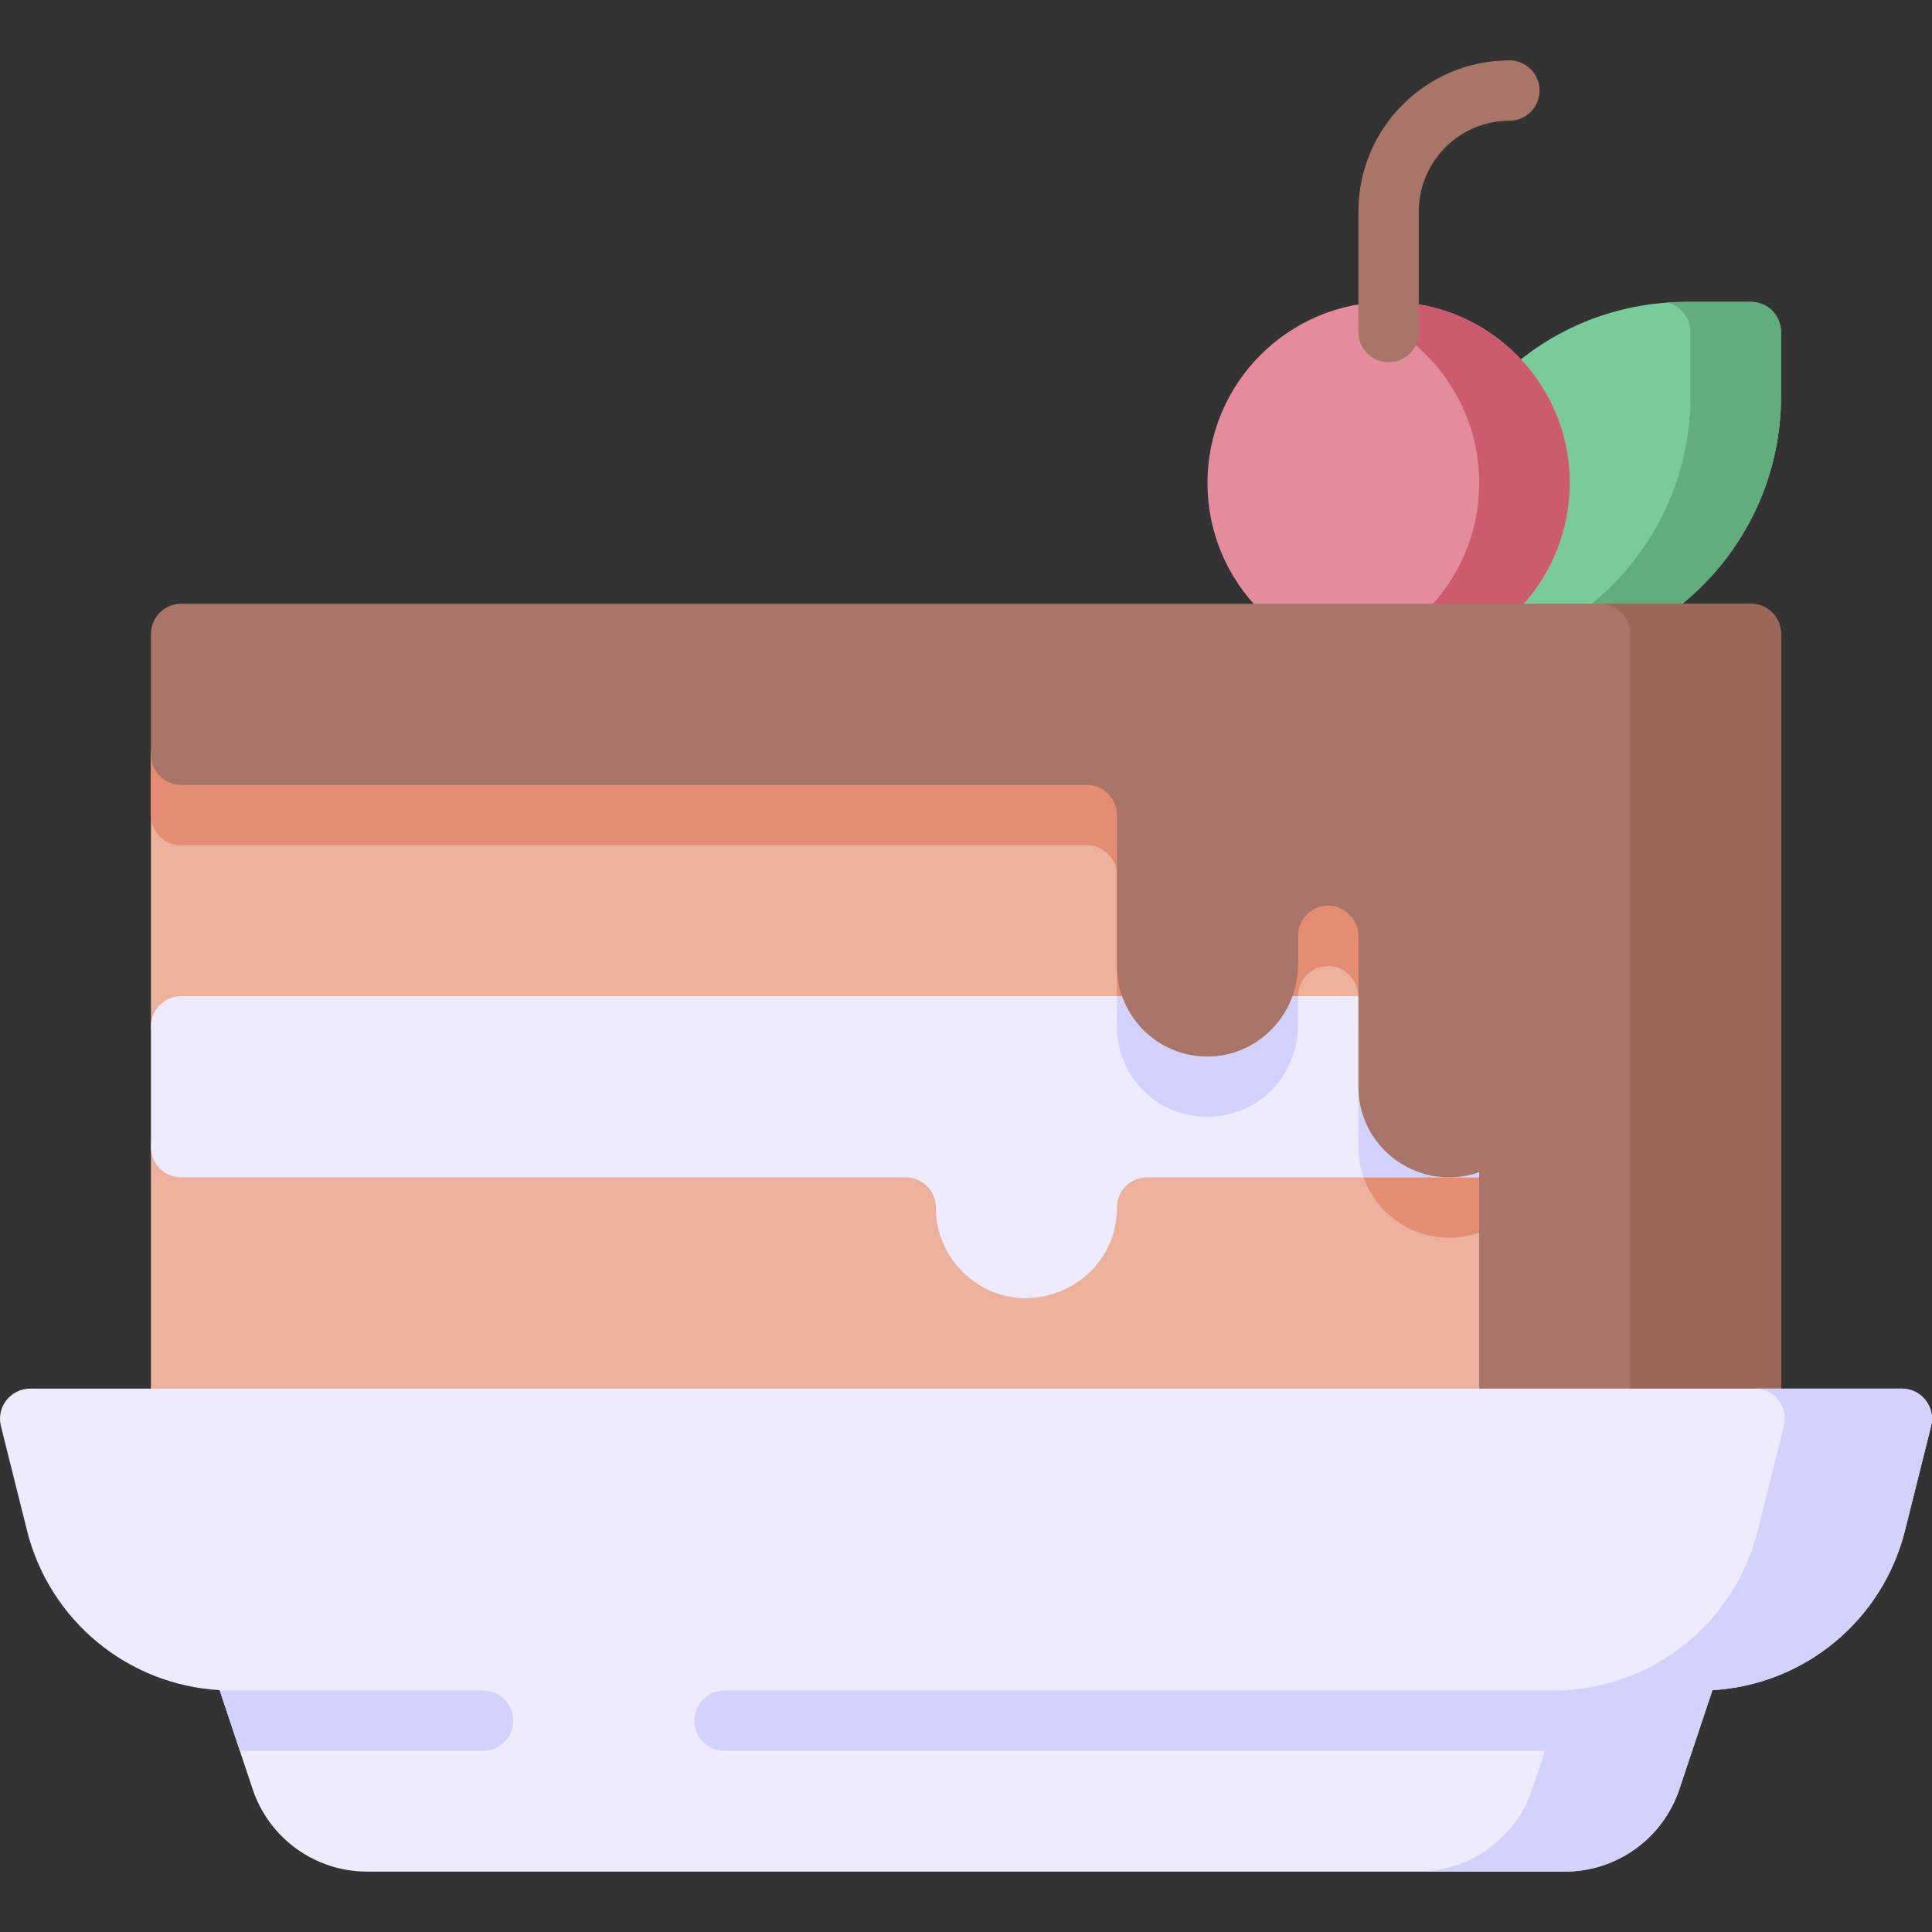 <svg id="Layer_1" enable-background="new 0 0 512.007 512.007" height="512" viewBox="0 0 512.007 512.007" width="512" xmlns="http://www.w3.org/2000/svg"><rect x="0" y="0" width="512.007" height="512.007" fill="#333333" stroke="none"/><g><path d="m472.003 88.003v17c0 39.15-31.85 71-71 71h-17c-4.42 0-8-3.58-8-8v-3.34c0-3.18 1.88-6.06 4.8-7.33 17.976-7.847 24.594-29.819 14.4-46.18-1.95-3.14-1.51-7.19 1.08-9.83 13.47-13.75 31.49-21.32 50.72-21.32h17c4.42 0 8 3.581 8 8z" fill="#79cb9c"/><path d="m464.003 80.003c-18.572 0-18.382-.068-22.209.208 3.555.813 6.209 3.988 6.209 7.792v17c0 37.399-29.072 68.115-65.801 70.789 1.26.291.412.211 18.801.211 39.15 0 71-31.85 71-71v-17c0-4.419-3.58-8-8-8z" fill="#63ac7d"/><circle cx="368.003" cy="128.003" fill="#e48c9b" r="48"/><path d="m387.203 171.994c-10.2 4.479-21.28 5.05-31.2 2.49 21.12-5.46 36-24.52 36-46.48 0-14.39-6.42-27.6-16.8-36.51-4.42-3.78-9.55-6.79-15.2-8.771v-2.05c5.34-.91 10.75-.9 16-.01 13.06 2.19 25.15 9.76 32.79 22.04 15.271 24.58 5.45 57.49-21.59 69.291z" fill="#cc5b6f"/><path d="m408.003 24.003c0 4.42-3.58 8-8 8-13.23 0-24 10.77-24 24v32c0 1.25-.29 2.44-.8 3.49-1.29 2.67-4.03 4.51-7.2 4.51-4.42 0-8-3.58-8-8v-32c0-22.06 17.94-40 40-40 4.42 0 8 3.581 8 8z" fill="#aa7569"/><g fill="#ebb19c"><path d="m328.003 272.013c0 4.37-3.51 7.92-7.87 7.99h-272.13c-4.42 0-8-3.58-8-8v-72c0-4.42 3.58-8 8-8h240c13.23 0 24 10.77 24 24v40c0 4.402 3.535 8 8.02 8 4.388 0 7.98 3.581 7.98 8.01z"/><path d="m408.003 304.003v72c0 4.42-3.58 8-8 8h-352c-4.42 0-8-3.58-8-8v-72c0-4.42 3.58-8 8-8h192c13.247 0 24 10.689 24 24 0 2.14.83 4.16 2.35 5.67 4.99 5.024 13.65 1.441 13.65-5.67 0-13.23 10.77-24 24-24h96c4.42 0 8 3.581 8 8z"/><path d="m376.003 248.414v23.59c0 4.42-3.58 8-8 8h-48c-4.35-.07-7.85-3.6-7.87-7.97-.02-4.469 3.641-8.03 7.94-8.03 4.37-.03 7.93-3.81 7.93-8.41v-7.59c0-13.224 10.658-24 24.02-24 13.168-.001 23.98 10.96 23.98 24.41z"/></g><path d="m408.003 304.003v8h-104c-4.41 0-8 3.59-8 8 0 21.241-25.795 32.097-40.97 16.99-4.54-4.56-7.03-10.59-7.03-16.99 0-4.412-3.544-8-8-8h-192c-4.42 0-8-3.58-8-8v-32c0-4.42 3.58-8 8-8h320c4.42 0 8 3.58 8 8v16c0 4.412 3.544 8 8 8h16c4.42 0 8 3.581 8 8z" fill="#edebfd"/><path d="m376.003 248.414v23.59c0-4.42-3.58-8-8-8h-8.01c-.2-4.41-3.68-7.97-7.92-8-4.616 0-8.07 3.656-8.07 8h-23.93c4.37-.03 7.93-3.81 7.93-8.41v-7.59c0-13.224 10.658-24 24.02-24 13.168-.001 23.98 10.96 23.98 24.41z" fill="#e58d72"/><path d="m408.003 312.003v64c0 4.42-3.58 8-8 8h-8v-57.37c-12.399 4.415-26.203-2.072-30.64-14.63z" fill="#e58d72"/><path d="m408.003 304.003v8h-46.64c-1.813-5.097-1.36-4.303-1.36-47.59 0-.14 0-.27-.01-.41h8.01c4.42 0 8 3.58 8 8v16c0 4.412 3.544 8 8 8h16c4.42 0 8 3.581 8 8z" fill="#d2d2fc"/><path d="m296.003 264.003v-32c0-4.41-3.59-8-8-8h-240c-4.42 0-8-3.58-8-8v-16c0-4.42 3.58-8 8-8h240c13.23 0 24 10.77 24 24v40c0 4.402 3.535 8 8.02 8z" fill="#e58d72"/><path d="m344.003 264.003c0 7.594.339 11.036-1.48 16-7.824 21.561-37.738 21.005-45.16 0-1.688-4.746-1.36-7.941-1.36-16z" fill="#d2d2fc"/><path d="m472.003 168.003v208c0 4.42-3.58 8-8 8h-64c-4.42 0-8-3.58-8-8v-65.37c-15.35 5.465-32-5.823-32-22.63v-39.59c0-7.512-8.607-11.123-13.67-6.06-1.5 1.49-2.33 3.51-2.33 5.65v7.59c0 13.405-10.757 24.41-24 24.41-13.421-.02-24-10.845-24-24v-40c0-4.41-3.59-8-8-8h-240c-4.42 0-8-3.58-8-8v-32c0-4.42 3.58-8 8-8h416c4.42 0 8 3.581 8 8z" fill="#aa7569"/><path d="m464.003 160.003h-40c4.42 0 8 3.58 8 8v208c0 4.42-3.58 8-8 8h40c4.42 0 8-3.58 8-8v-208c0-4.419-3.58-8-8-8z" fill="#9a6758"/><path d="m511.763 377.943-6.91 27.64c-5.97 23.91-26.7 40.92-51.05 42.33-4.014 12.009-8.706 26.108-8.74 26.21-4.37 13.09-16.57 21.88-30.36 21.88h-317.4c-13.79 0-25.99-8.79-30.36-21.88-.531-1.596-4.78-14.363-8.74-26.21-24.35-1.41-45.08-18.42-51.05-42.33l-6.91-27.64c-1.262-5.03 2.543-9.94 7.76-9.94h496c5.228 0 9.02 4.92 7.76 9.94z" fill="#edebfd"/><path d="m504.003 368.003h-39c5.227 0 9.02 4.92 7.76 9.94l-6.91 27.64c-5.97 23.91-26.7 40.92-51.05 42.33l-8.74 26.21c-4.37 13.09-16.57 21.88-30.36 21.88h39c13.79 0 25.99-8.79 30.36-21.88l8.74-26.21c24.35-1.41 45.08-18.42 51.05-42.33l6.91-27.64c1.263-5.03-2.542-9.94-7.76-9.94z" fill="#d2d2fc"/><path d="m136.003 456.003c0 4.42-3.58 8-8 8h-64.43l-5.34-16h69.77c4.42 0 8 3.581 8 8z" fill="#d2d2fc"/><path d="m453.773 448.003-5.34 16h-256.43c-4.42 0-8-3.58-8-8s3.58-8 8-8z" fill="#d2d2fc"/></g></svg>